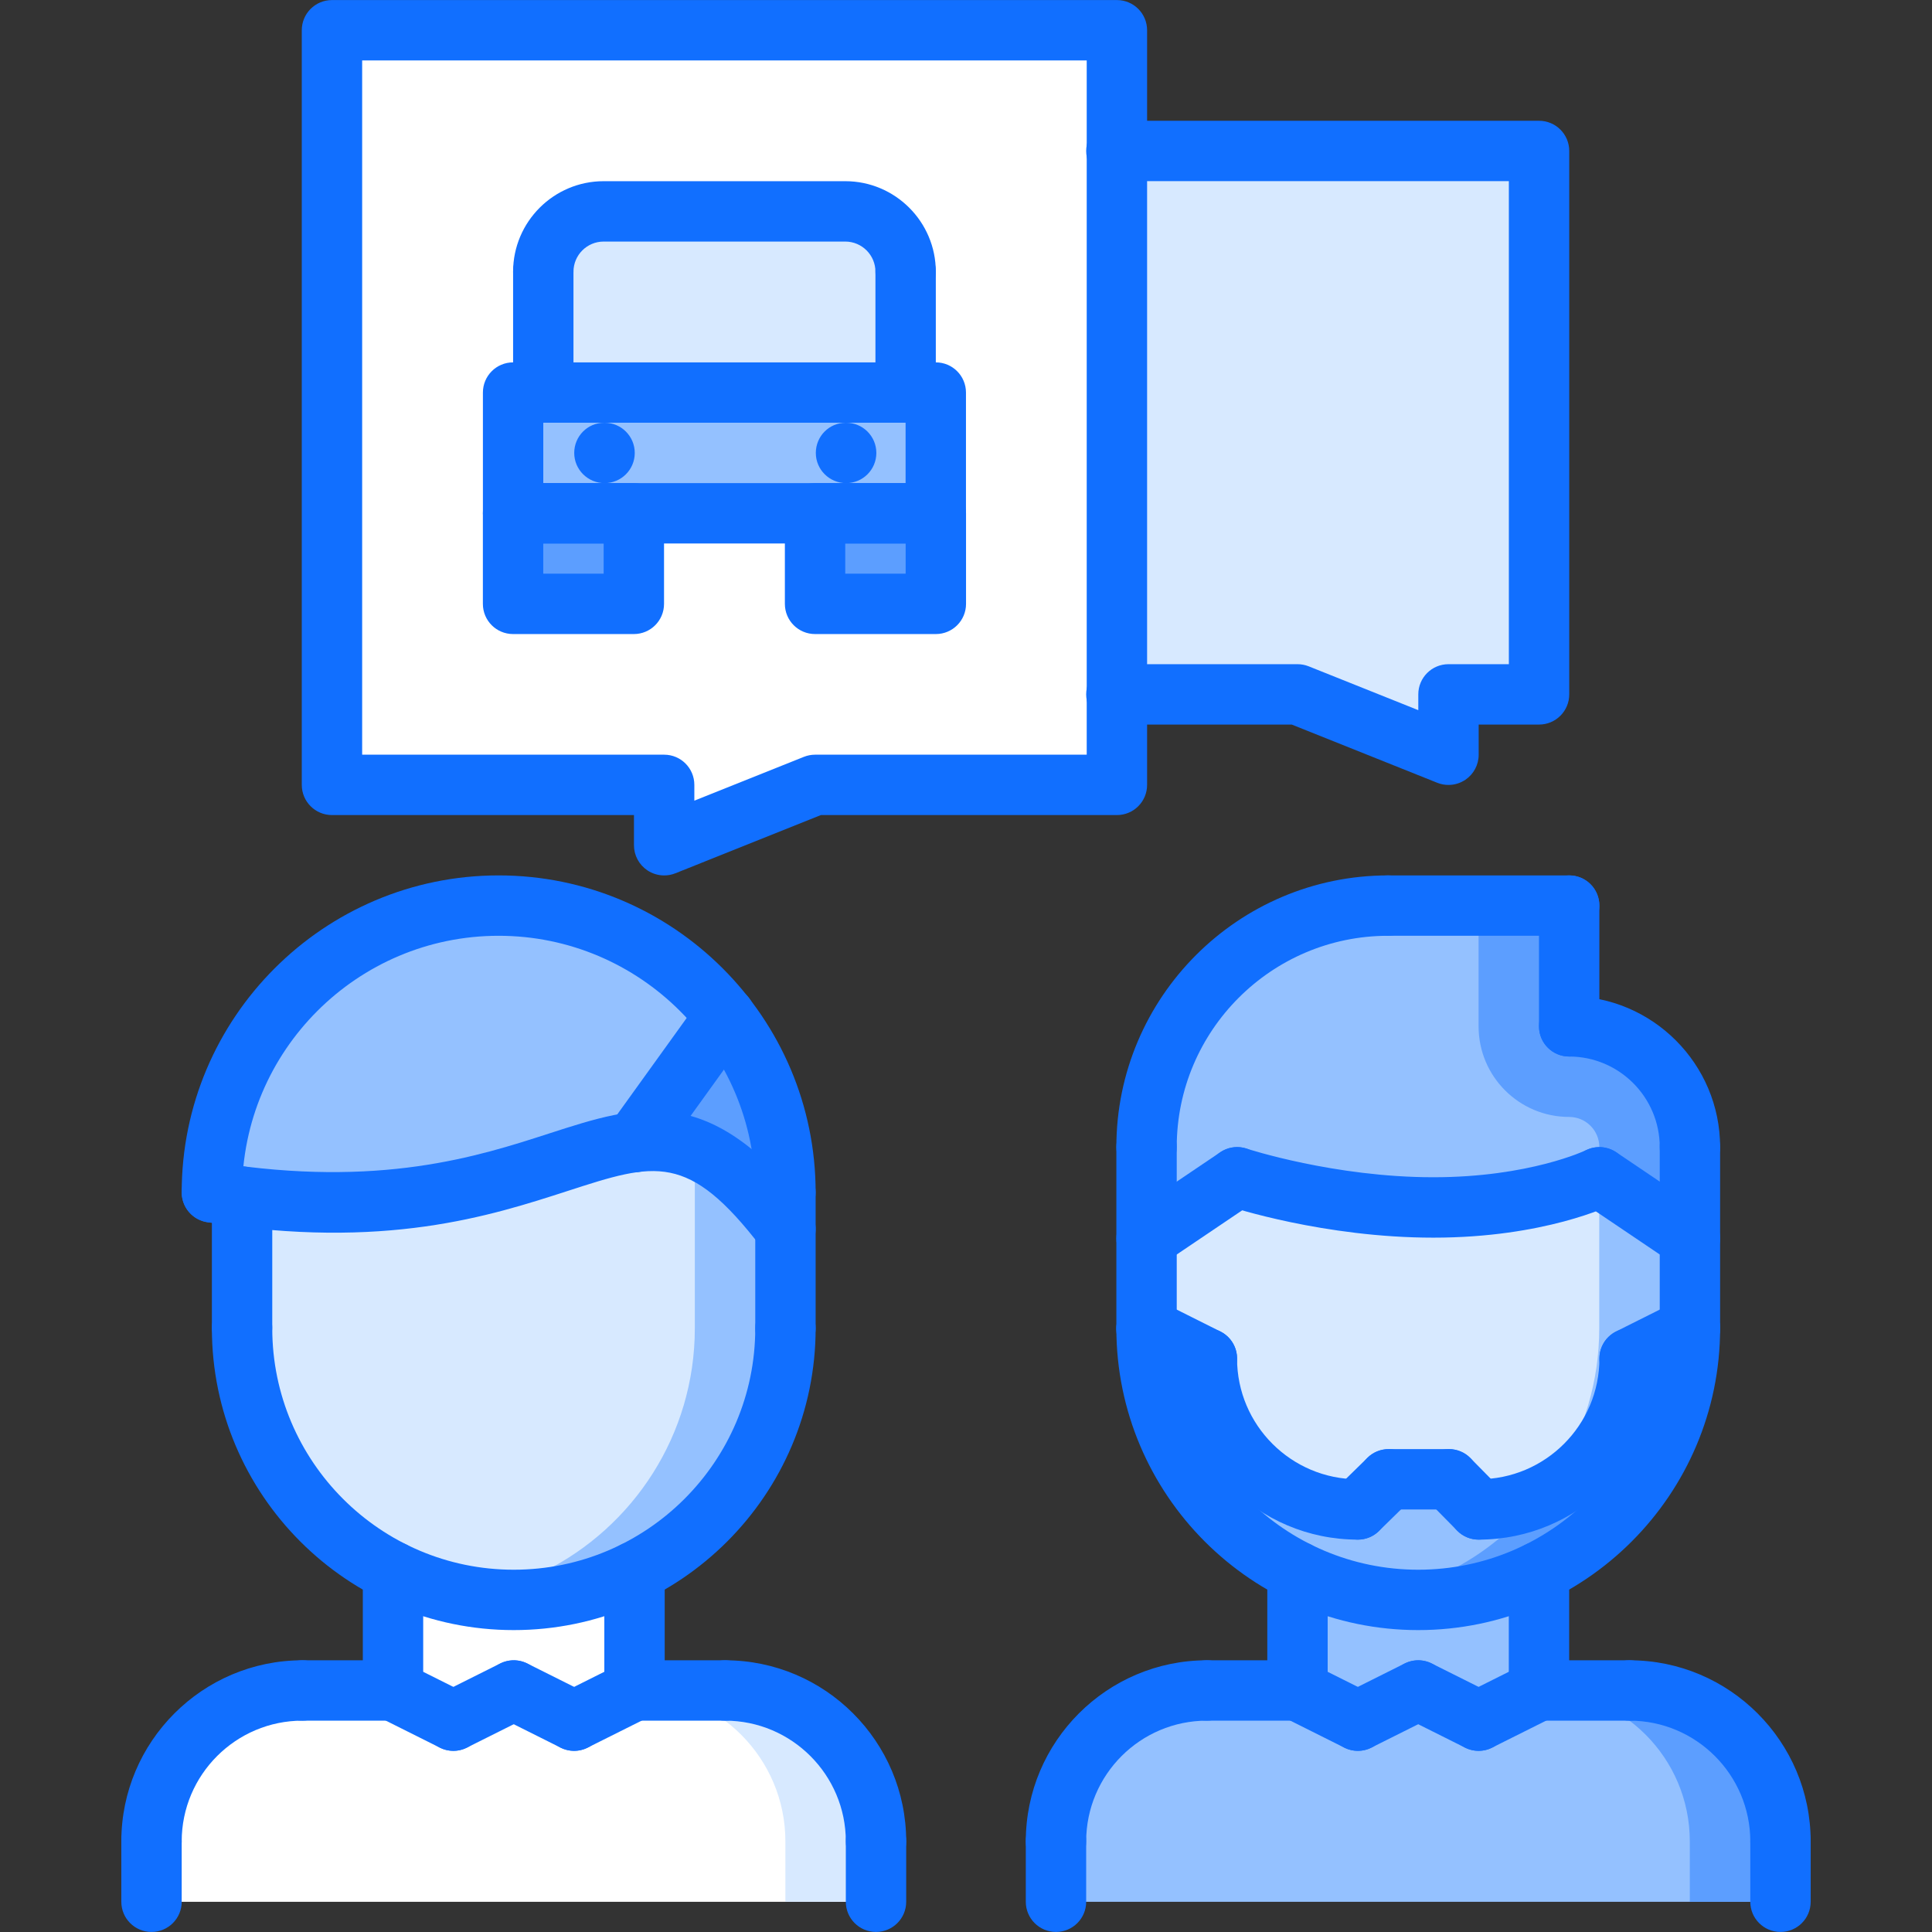 <svg id="icons" enable-background="new 0 0 64 64" height="512" viewBox="0 0 64 64" width="512" xmlns="http://www.w3.org/2000/svg"><rect x="0" y="0" width="64" height="64" fill="#333333" stroke="none"/><g><g><path d="m55.98 41.02v2.98l-2 1c0 2.77-2.23 5-5 5l-.98-1h-2l-1.02 1c-2.761 0-5-2.23-5-5l-2-1v-2.98l3-2.02s3.01 1 6.5 1c3.489 0 5.5-1 5.5-1z" fill="#d7e9ff"/></g><g><path d="m52.98 39-.003.001v4.999c0 3.53-2.04 6.59-5 8.06-.772.387-1.615.65-2.499.8.491.082.989.14 1.502.14 1.439 0 2.8-.34 4-.94 2.96-1.47 5-4.529 5-8.06v-2.98z" fill="#94c1ff"/></g><g><path d="m50.98 5v18h-3v2l-5-2h-5.98v-18z" fill="#d7e9ff"/></g><g><path d="m30 9v4h-12v-4c0-1.1.9-2 2-2h8c1.1 0 2 .9 2 2z" fill="#d7e9ff"/></g><g><path d="m27 17h4v3h-4z" fill="#5c9eff"/></g><g><path d="m40.98 39-3 2.02v-3.02c0-4.42 3.579-8 8-8h6v4c2.21 0 4 1.79 4 4v3.02l-3-2.02s-2.011 1-5.5 1c-3.49 0-6.5-1-6.5-1z" fill="#94c1ff"/></g><g><path d="m46.98 53c1.439 0 2.8-.34 4-.94v3.94l-2 1-2-1-2 1-2-1v-3.94c1.2.6 2.56.94 4 .94z" fill="#94c1ff"/></g><g><path d="m39.98 45c0 2.77 2.239 5 5 5l1.02-1h2l.98 1c2.77 0 5-2.23 5-5l2-1c0 3.53-2.04 6.59-5 8.06-1.2.601-2.561.94-4 .94-1.44 0-2.801-.34-4-.94-2.95-1.46-4.98-4.5-5-8.01v-.05z" fill="#94c1ff"/></g><g><path d="m51.041 49.548c-.824 1.047-1.861 1.915-3.063 2.512-.772.387-1.615.65-2.499.8.222.037.446.067.672.092.274.025.548.048.829.048 1.439 0 2.8-.34 4-.94 2.96-1.47 5-4.529 5-8.06l-2 1c0 2.032-1.206 3.765-2.939 4.548z" fill="#5c9eff"/></g><g><path d="m51.98 37c.552 0 1 .448 1 1v1l3 2.02v-3.02c0-2.21-1.79-4-4-4v-4h-3v4c0 1.657 1.343 3 3 3z" fill="#5c9eff"/></g><g><path d="m31 13v4h-4-6-4v-4h1 12z" fill="#94c1ff"/></g><g><path d="m46.98 56 2 1 2-1h3c2.77 0 5 2.24 5 5v2h-24v-2c0-2.76 2.239-5 5-5h3l2 1z" fill="#94c1ff"/></g><g><g><path d="m53.98 56h-3c2.768.002 4.997 2.241 4.997 5v2h3.003v-2c0-2.76-2.23-5-5-5z" fill="#5c9eff"/></g></g><g><path d="m17.02 56 2 1 2-1h3c2.761 0 5 2.24 5 5v2h-24v-2c0-2.76 2.23-5 5-5h3l2 1z" fill="#fff"/></g><g><g><path d="m24.02 56h-3c2.759.002 4.997 2.241 4.997 5v2h3.003v-2c0-2.76-2.24-5-5-5z" fill="#d7e9ff"/></g></g><g><path d="m24.02 33.67-3 4.16v.01c-2.659.34-5.92 2.67-13 1.8-.319-.04-.659-.09-1-.14 0-5.25 4.25-9.5 9.5-9.5 3.05 0 5.77 1.44 7.5 3.67z" fill="#94c1ff"/></g><g><path d="m17 17v3h4v-3h6v3h4v-3-4h-1v-4c0-1.1-.9-2-2-2h-8c-1.1 0-2 .9-2 2v4h-1zm20 6v3h-10l-5 2v-2h-11v-25h26v4z" fill="#fff"/></g><g><path d="m17 17h4v3h-4z" fill="#5c9eff"/></g><g><path d="m26.02 40.72v3.28c0 3.53-2.039 6.59-5 8.06-1.2.6-2.57.94-4 .94s-2.8-.34-4-.94c-2.96-1.47-5-4.529-5-8.06v-.04-4.32c7.08.87 10.341-1.46 13-1.8 1.64-.21 3.05.34 5 2.88z" fill="#d7e9ff"/></g><g><path d="m23.017 38.08v5.92c0 3.53-2.039 6.59-5 8.06-.771.386-1.616.649-2.498.8.491.082.989.14 1.501.14 1.431 0 2.801-.34 4-.94 2.961-1.47 5-4.529 5-8.06v-3.28c-1.133-1.477-2.083-2.267-3.003-2.64z" fill="#94c1ff"/></g><g><path d="m26.02 40.72c-1.949-2.54-3.359-3.09-5-2.88v-.01l3-4.16c1.261 1.61 2 3.64 2 5.83z" fill="#5c9eff"/></g><g><path d="m17.02 53c1.431 0 2.801-.34 4-.94v3.94l-2 1-2-1-2 1-2-1v-3.94c1.2.6 2.57.94 4 .94z" fill="#fff"/></g></g><g><g><path d="m34.981 61.999c-.553 0-1-.447-1-1 0-3.309 2.691-6 6-6 .553 0 1 .447 1 1s-.447 1-1 1c-2.206 0-4 1.794-4 4 0 .553-.447 1-1 1z" fill="#116fff"/></g><g><path d="m42.981 56.999h-3c-.553 0-1-.447-1-1s.447-1 1-1h3c.553 0 1 .447 1 1s-.447 1-1 1z" fill="#116fff"/></g><g><path d="m34.981 63.998c-.553 0-1-.447-1-1v-1.999c0-.553.447-1 1-1s1 .447 1 1v1.999c0 .553-.447 1-1 1z" fill="#116fff"/></g><g><path d="m58.981 61.999c-.553 0-1-.447-1-1 0-2.206-1.794-4-4-4-.553 0-1-.447-1-1s.447-1 1-1c3.309 0 6 2.691 6 6 0 .553-.447 1-1 1z" fill="#116fff"/></g><g><path d="m53.981 56.999h-3c-.553 0-1-.447-1-1s.447-1 1-1h3c.553 0 1 .447 1 1s-.447 1-1 1z" fill="#116fff"/></g><g><path d="m58.981 63.998c-.553 0-1-.447-1-1v-1.999c0-.553.447-1 1-1s1 .447 1 1v1.999c0 .553-.447 1-1 1z" fill="#116fff"/></g><g><path d="m42.981 56.999c-.553 0-1-.447-1-1v-3.936c0-.553.447-1 1-1s1 .447 1 1v3.936c0 .553-.447 1-1 1z" fill="#116fff"/></g><g><path d="m50.981 56.999c-.553 0-1-.447-1-1v-3.936c0-.553.447-1 1-1s1 .447 1 1v3.936c0 .553-.447 1-1 1z" fill="#116fff"/></g><g><path d="m46.98 53.999c-5.514 0-9.999-4.485-9.999-9.998 0-.553.447-1 1-1s1 .447 1 1c0 4.41 3.588 7.998 7.999 7.998 4.412 0 8.001-3.588 8.001-7.998 0-.553.447-1 1-1s1 .447 1 1c0 5.513-4.486 9.998-10.001 9.998z" fill="#116fff"/></g><g><path d="m37.981 45.05c-.553 0-1-.447-1-1v-6.051c0-.553.447-1 1-1s1 .447 1 1v6.051c0 .553-.447 1-1 1z" fill="#116fff"/></g><g><path d="m55.981 45.001c-.553 0-1-.447-1-1v-6.002c0-.553.447-1 1-1s1 .447 1 1v6.002c0 .553-.447 1-1 1z" fill="#116fff"/></g><g><path d="m55.981 38.999c-.553 0-1-.447-1-1 0-1.654-1.346-3-3-3-.553 0-1-.447-1-1s.447-1 1-1c2.757 0 5 2.243 5 5 0 .553-.447 1-1 1z" fill="#116fff"/></g><g><path d="m51.981 34.999c-.553 0-1-.447-1-1v-4c0-.553.447-1 1-1s1 .447 1 1v4c0 .553-.447 1-1 1z" fill="#116fff"/></g><g><path d="m51.981 30.999h-6c-.553 0-1-.447-1-1s.447-1 1-1h6c.553 0 1 .447 1 1s-.447 1-1 1z" fill="#116fff"/></g><g><path d="m37.981 38.999c-.553 0-1-.447-1-1 0-4.963 4.037-9 9-9 .553 0 1 .447 1 1s-.447 1-1 1c-3.859 0-7 3.141-7 7 0 .553-.447 1-1 1z" fill="#116fff"/></g><g><g><path d="m55.98 42.024c-.192 0-.387-.056-.559-.171l-3-2.025c-.458-.31-.578-.931-.27-1.389s.931-.577 1.389-.27l3 2.025c.458.31.578.931.27 1.389-.193.287-.508.441-.83.441z" fill="#116fff"/></g><g><path d="m47.481 40.999c-3.612 0-6.687-1.008-6.815-1.051-.523-.175-.807-.74-.634-1.264.174-.523.74-.809 1.264-.635.029.01 2.908.949 6.186.949 3.178 0 5.04-.888 5.059-.897.494-.24 1.094-.037 1.337.457s.043 1.09-.449 1.336c-.092.045-2.262 1.105-5.948 1.105z" fill="#116fff"/></g><g><path d="m37.982 42.024c-.321 0-.637-.154-.83-.44-.309-.458-.188-1.079.27-1.389l3-2.025c.459-.308 1.079-.188 1.389.27.309.458.188 1.079-.27 1.389l-3 2.025c-.172.115-.366.17-.559.17z" fill="#116fff"/></g></g><g><path d="m8.019 44.96c-.553 0-1-.447-1-1v-4.32c0-.553.447-1 1-1s1 .447 1 1v4.32c0 .553-.448 1-1 1z" fill="#116fff"/></g><g><path d="m26.019 44.999c-.553 0-1-.447-1-1v-4.5c0-.553.447-1 1-1s1 .447 1 1v4.5c0 .553-.448 1-1 1z" fill="#116fff"/></g><g><path d="m26.019 40.499c-.553 0-1-.447-1-1 0-4.687-3.813-8.5-8.501-8.5-4.687 0-8.499 3.813-8.499 8.5 0 .553-.447 1-1 1s-1-.447-1-1c0-5.79 4.71-10.5 10.499-10.5 5.79 0 10.501 4.71 10.501 10.5 0 .553-.448 1-1 1z" fill="#116fff"/></g><g><path d="m26.02 41.716c-.301 0-.598-.135-.795-.392-2.425-3.165-3.515-2.813-6.423-1.871-2.56.828-6.062 1.964-11.939 1.033-.545-.086-.918-.598-.831-1.144.086-.545.601-.921 1.144-.831 5.403.849 8.645-.196 11.011-.962 2.987-.966 5.346-1.728 8.627 2.558.336.438.253 1.066-.186 1.402-.183.139-.397.207-.608.207z" fill="#116fff"/></g><g><path d="m21.018 38.835c-.202 0-.406-.062-.583-.188-.448-.322-.55-.947-.228-1.396l3-4.168c.322-.448.947-.55 1.396-.228s.55.947.228 1.396l-3 4.168c-.196.271-.503.416-.813.416z" fill="#116fff"/></g><g><path d="m5.019 61.999c-.553 0-1-.447-1-1 0-3.309 2.691-6 6-6 .553 0 1 .447 1 1s-.447 1-1 1c-2.206 0-4 1.794-4 4 0 .553-.448 1-1 1z" fill="#116fff"/></g><g><path d="m13.019 56.999h-3c-.553 0-1-.447-1-1s.447-1 1-1h3c.553 0 1 .447 1 1s-.448 1-1 1z" fill="#116fff"/></g><g><path d="m5.019 63.998c-.553 0-1-.447-1-1v-1.999c0-.553.447-1 1-1s1 .447 1 1v1.999c0 .553-.448 1-1 1z" fill="#116fff"/></g><g><path d="m29.019 61.999c-.553 0-1-.447-1-1 0-2.206-1.794-4-4-4-.553 0-1-.447-1-1s.447-1 1-1c3.309 0 6 2.691 6 6 0 .553-.448 1-1 1z" fill="#116fff"/></g><g><path d="m24.019 56.999h-3c-.553 0-1-.447-1-1s.447-1 1-1h3c.553 0 1 .447 1 1s-.448 1-1 1z" fill="#116fff"/></g><g><path d="m29.019 63.998c-.553 0-1-.447-1-1v-1.999c0-.553.447-1 1-1s1 .447 1 1v1.999c0 .553-.448 1-1 1z" fill="#116fff"/></g><g><path d="m13.019 56.999c-.553 0-1-.447-1-1v-3.936c0-.553.447-1 1-1s1 .447 1 1v3.936c0 .553-.448 1-1 1z" fill="#116fff"/></g><g><path d="m21.019 56.999c-.553 0-1-.447-1-1v-3.936c0-.553.447-1 1-1s1 .447 1 1v3.936c0 .553-.448 1-1 1z" fill="#116fff"/></g><g><path d="m17.018 53.999c-5.514 0-9.999-4.485-9.999-9.998 0-.553.447-1 1-1s1 .447 1 1c0 4.41 3.588 7.998 7.999 7.998 4.412 0 8.001-3.588 8.001-7.998 0-.553.447-1 1-1s1 .447 1 1c0 5.513-4.487 9.998-10.001 9.998z" fill="#116fff"/></g><g><path d="m15.018 57.999c-.15 0-.303-.034-.446-.105l-2-1c-.494-.247-.694-.848-.447-1.342s.848-.692 1.342-.447l2 1c.494.247.694.848.447 1.342-.177.35-.529.552-.896.552z" fill="#116fff"/></g><g><path d="m15.02 57.999c-.367 0-.72-.202-.896-.553-.247-.494-.047-1.095.447-1.342l2-1c.494-.245 1.094-.047 1.342.447.247.494.047 1.095-.447 1.342l-2 1c-.144.072-.296.106-.446.106z" fill="#116fff"/></g><g><path d="m19.02 57.999c-.367 0-.72-.202-.896-.553-.247-.494-.047-1.095.447-1.342l2-1c.494-.245 1.095-.047 1.342.447s.047 1.095-.447 1.342l-2 1c-.144.072-.296.106-.446.106z" fill="#116fff"/></g><g><path d="m19.018 57.999c-.15 0-.303-.034-.446-.105l-2-1c-.494-.247-.694-.848-.447-1.342s.848-.692 1.342-.447l2 1c.494.247.694.848.447 1.342-.177.35-.529.552-.896.552z" fill="#116fff"/></g><g><path d="m44.98 57.999c-.15 0-.303-.034-.446-.105l-2-1c-.494-.247-.694-.848-.447-1.342s.848-.692 1.342-.447l2 1c.494.247.694.848.447 1.342-.176.35-.528.552-.896.552z" fill="#116fff"/></g><g><path d="m44.982 57.999c-.367 0-.72-.202-.896-.553-.247-.494-.047-1.095.447-1.342l2-1c.494-.245 1.095-.047 1.342.447s.047 1.095-.447 1.342l-2 1c-.143.072-.295.106-.446.106z" fill="#116fff"/></g><g><path d="m48.982 57.999c-.367 0-.72-.202-.896-.553-.247-.494-.047-1.095.447-1.342l2-1c.493-.245 1.094-.047 1.342.447.247.494.047 1.095-.447 1.342l-2 1c-.143.072-.295.106-.446.106z" fill="#116fff"/></g><g><path d="m48.98 57.999c-.15 0-.303-.034-.446-.105l-2-1c-.494-.247-.694-.848-.447-1.342.248-.494.847-.692 1.342-.447l2 1c.494.247.694.848.447 1.342-.176.35-.528.552-.896.552z" fill="#116fff"/></g><g><path d="m22.001 29c-.197 0-.393-.059-.561-.172-.274-.187-.439-.496-.439-.828v-1h-10.004c-.553 0-1-.447-1-1v-24.998c0-.553.447-1 1-1h26.002c.553 0 1 .447 1 1v24.998c0 .553-.447 1-1 1h-9.805l-4.822 1.929c-.119.048-.245.071-.371.071zm-10.004-4h10.004c.553 0 1 .447 1 1v.523l3.63-1.452c.118-.047.244-.071.371-.071h8.997v-22.998h-24.002z" fill="#116fff"/></g><g><path d="m47.983 26.002c-.126 0-.252-.023-.371-.071l-4.822-1.929h-5.809c-.553 0-1-.447-1-1s.447-1 1-1h6.001c.127 0 .253.024.371.071l3.63 1.452v-.523c0-.553.447-1 1-1h2v-16.001h-13.002c-.553 0-1-.447-1-1s.447-1 1-1h14.002c.553 0 1 .447 1 1v18.001c0 .553-.447 1-1 1h-2v1c0 .332-.165.642-.439.828-.168.113-.363.172-.561.172z" fill="#116fff"/></g><g><path d="m44.98 51.002c-.26 0-.519-.101-.715-.301-.386-.395-.379-1.027.016-1.414l1.02-.998c.396-.386 1.028-.378 1.414.016.386.395.379 1.027-.016 1.414l-1.02.998c-.194.19-.447.285-.699.285z" fill="#116fff"/></g><g><path d="m47.998 50.004h-1.998c-.553 0-1-.447-1-1s.447-1 1-1h1.998c.553 0 1 .447 1 1s-.447 1-1 1z" fill="#116fff"/></g><g><path d="m48.982 51.002c-.258 0-.517-.1-.712-.298l-.984-.998c-.388-.394-.384-1.026.01-1.414.392-.388 1.026-.384 1.414.01l.984.998c.388.394.384 1.026-.01 1.414-.194.192-.448.288-.702.288z" fill="#116fff"/></g><g><path d="m44.98 51.002c-3.309 0-6.001-2.691-6.001-6 0-.553.447-1 1-1s1 .447 1 1c0 2.206 1.795 4 4.001 4 .553 0 1 .447 1 1s-.447 1-1 1z" fill="#116fff"/></g><g><path d="m39.979 46.002c-.15 0-.303-.034-.447-.105l-1.998-1.001c-.493-.248-.693-.849-.446-1.343.248-.493.845-.692 1.343-.446l1.998 1.001c.493.248.693.849.446 1.343-.177.349-.529.551-.896.551z" fill="#116fff"/></g><g><path d="m48.982 51.002c-.553 0-1-.447-1-1s.447-1 1-1c2.206 0 4.001-1.794 4.001-4 0-.553.447-1 1-1s1 .447 1 1c0 3.309-2.692 6-6.001 6z" fill="#116fff"/></g><g><path d="m53.984 46.002c-.367 0-.72-.202-.896-.552-.247-.494-.047-1.095.446-1.343l1.998-1.001c.497-.246 1.095-.047 1.343.446.247.494.047 1.095-.446 1.343l-1.998 1.001c-.144.072-.296.106-.447.106z" fill="#116fff"/></g><g><g><path d="m30.999 18.004h-14.002c-.553 0-1-.447-1-1v-4c0-.553.447-1 1-1h14.002c.553 0 1 .447 1 1v4c0 .553-.447 1-1 1zm-13.002-2h12.002v-2h-12.002z" fill="#116fff"/></g><g><path d="m20.997 21.004h-4.001c-.553 0-1-.447-1-1v-3c0-.553.447-1 1-1h4.001c.553 0 1 .447 1 1v3c0 .553-.447 1-1 1zm-3.001-2h2.001v-1h-2.001z" fill="#116fff"/></g><g><path d="m31.001 21.004h-4.001c-.553 0-1-.447-1-1v-3c0-.553.447-1 1-1h4.001c.553 0 1 .447 1 1v3c0 .553-.447 1-1 1zm-3.001-2h2.001v-1h-2.001z" fill="#116fff"/></g><g><path d="m30 10.002c-.553 0-1-.447-1-1 0-.552-.448-1-1-1h-8.003c-.552 0-1 .448-1 1 0 .553-.447 1-1 1s-1-.447-1-1c0-1.654 1.346-3 3-3h8.003c1.654 0 3 1.346 3 3 0 .553-.447 1-1 1z" fill="#116fff"/></g><g><path d="m17.997 14.004c-.553 0-1-.447-1-1v-4.002c0-.553.447-1 1-1s1 .447 1 1v4.002c0 .553-.447 1-1 1z" fill="#116fff"/></g><g><path d="m30 14.004c-.553 0-1-.447-1-1v-4.002c0-.553.447-1 1-1s1 .447 1 1v4.002c0 .553-.447 1-1 1z" fill="#116fff"/></g><g><path d="m20.027 16.004c-.553 0-1.005-.447-1.005-1s.442-1 .994-1h.011c.552 0 1 .447 1 1s-.448 1-1 1z" fill="#116fff"/></g><g><path d="m28.03 16.004c-.553 0-1.005-.447-1.005-1s.442-1 .994-1h.011c.552 0 1 .447 1 1s-.448 1-1 1z" fill="#116fff"/></g></g></g></svg>